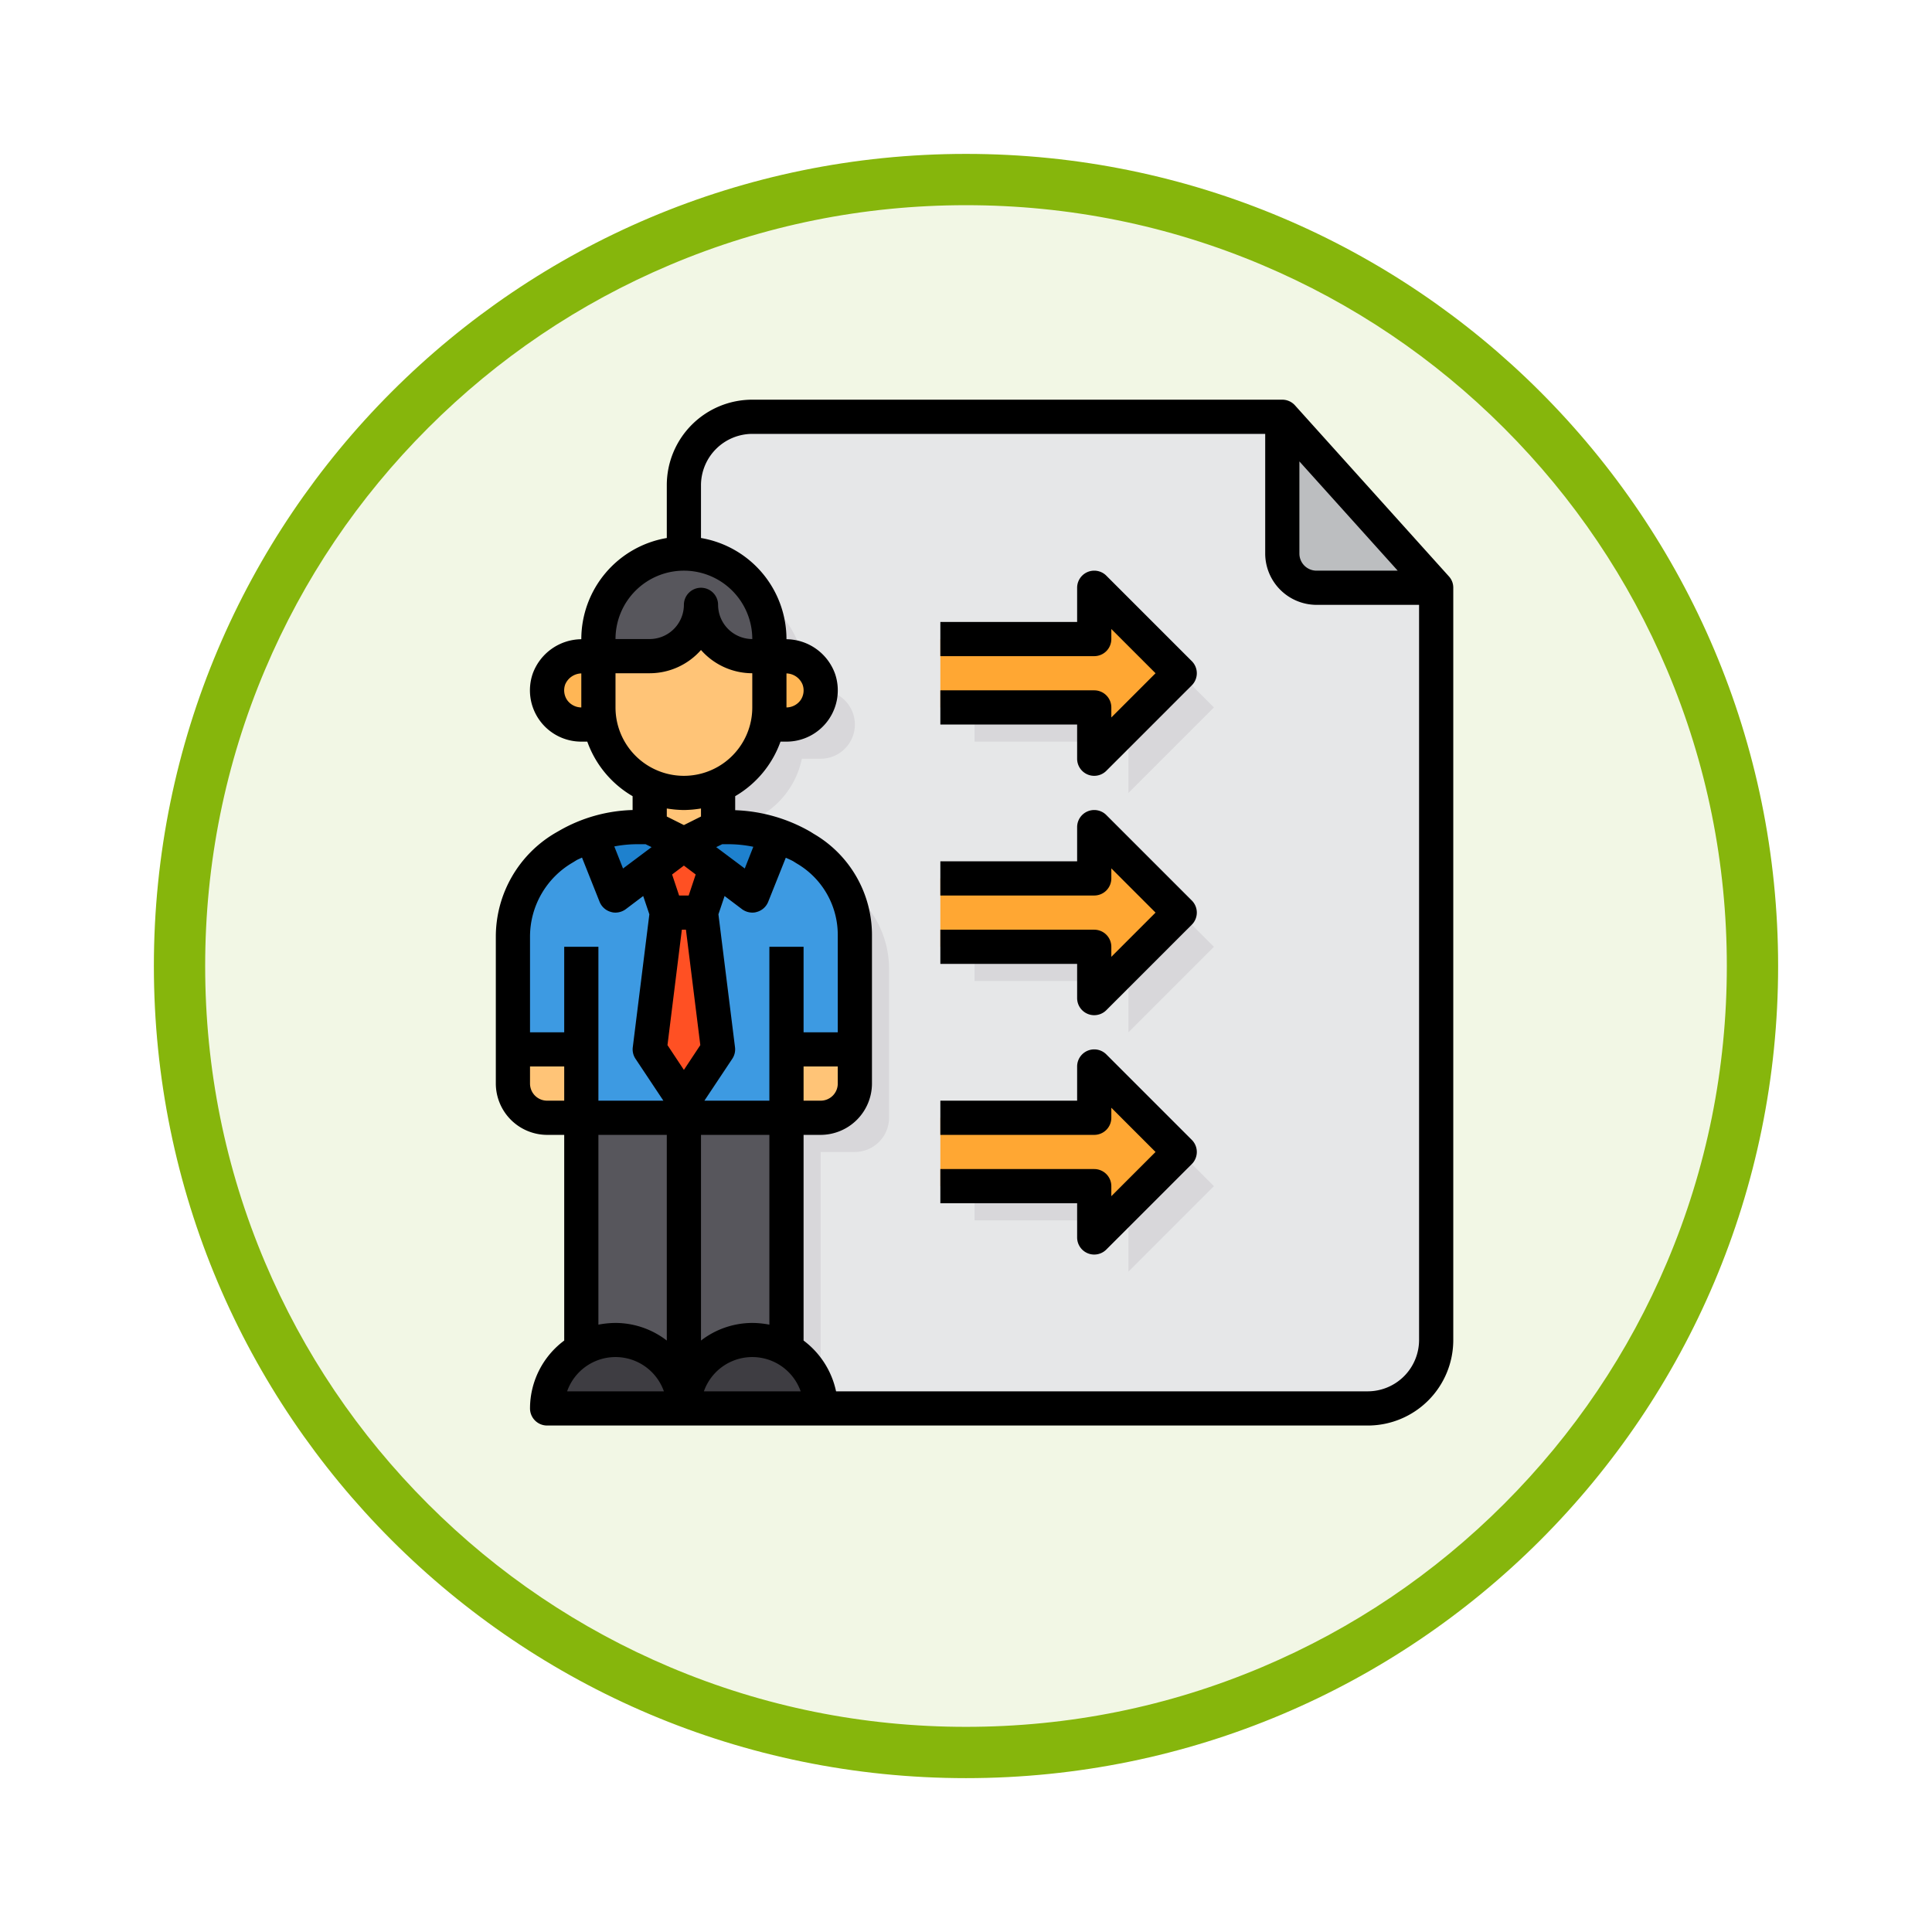 <svg xmlns="http://www.w3.org/2000/svg" xmlns:xlink="http://www.w3.org/1999/xlink" width="113" height="113" viewBox="0 0 113 113">
  <defs>
    <filter id="Trazado_982547" x="0" y="0" width="113" height="113" filterUnits="userSpaceOnUse">
      <feOffset dy="3" input="SourceAlpha"/>
      <feGaussianBlur stdDeviation="3" result="blur"/>
      <feFlood flood-opacity="0.161"/>
      <feComposite operator="in" in2="blur"/>
      <feComposite in="SourceGraphic"/>
    </filter>
  </defs>
  <g id="Grupo_1202507" data-name="Grupo 1202507" transform="translate(-792 -936.623)">
    <g id="Grupo_1202357" data-name="Grupo 1202357" transform="translate(-1.49 -525)">
      <g id="Grupo_1177632" data-name="Grupo 1177632" transform="translate(-4493 -458.649)">
        <g id="Grupo_1176928" data-name="Grupo 1176928" transform="translate(5295.49 1926.273)">
          <g id="Grupo_1172322" data-name="Grupo 1172322" transform="translate(0 0)">
            <g id="Grupo_1164700" data-name="Grupo 1164700">
              <g id="Grupo_1160931" data-name="Grupo 1160931">
                <g id="Grupo_1160749" data-name="Grupo 1160749">
                  <g id="Grupo_1158891" data-name="Grupo 1158891">
                    <g id="Grupo_1157406" data-name="Grupo 1157406">
                      <g id="Grupo_1155793" data-name="Grupo 1155793">
                        <g id="Grupo_1154704" data-name="Grupo 1154704">
                          <g id="Grupo_1150790" data-name="Grupo 1150790">
                            <g id="Grupo_1154214" data-name="Grupo 1154214">
                              <g id="Grupo_1152583" data-name="Grupo 1152583">
                                <g id="Grupo_1146973" data-name="Grupo 1146973">
                                  <g id="Grupo_1146954" data-name="Grupo 1146954">
                                    <g transform="matrix(1, 0, 0, 1, -9, -6)" filter="url(#Trazado_982547)">
                                      <g id="Trazado_982547-2" data-name="Trazado 982547" transform="translate(9 6)" fill="#f2f7e5">
                                        <path d="M 47.5 93.5 C 41.289 93.5 35.265 92.284 29.595 89.886 C 24.118 87.569 19.198 84.252 14.973 80.027 C 10.748 75.802 7.431 70.882 5.114 65.405 C 2.716 59.735 1.5 53.711 1.5 47.5 C 1.5 41.289 2.716 35.265 5.114 29.595 C 7.431 24.118 10.748 19.198 14.973 14.973 C 19.198 10.748 24.118 7.431 29.595 5.114 C 35.265 2.716 41.289 1.5 47.5 1.5 C 53.711 1.5 59.735 2.716 65.405 5.114 C 70.882 7.431 75.802 10.748 80.027 14.973 C 84.252 19.198 87.569 24.118 89.886 29.595 C 92.284 35.265 93.5 41.289 93.5 47.5 C 93.5 53.711 92.284 59.735 89.886 65.405 C 87.569 70.882 84.252 75.802 80.027 80.027 C 75.802 84.252 70.882 87.569 65.405 89.886 C 59.735 92.284 53.711 93.5 47.5 93.5 Z" stroke="none"/>
                                        <path d="M 47.5 3 C 41.491 3 35.664 4.176 30.18 6.496 C 24.881 8.737 20.122 11.946 16.034 16.034 C 11.946 20.121 8.737 24.881 6.496 30.179 C 4.176 35.664 3 41.491 3 47.5 C 3 53.509 4.176 59.336 6.496 64.82 C 8.737 70.119 11.946 74.878 16.034 78.966 C 20.122 83.054 24.881 86.263 30.18 88.504 C 35.664 90.824 41.491 92 47.5 92 C 53.509 92 59.336 90.824 64.821 88.504 C 70.119 86.263 74.878 83.054 78.966 78.966 C 83.054 74.878 86.263 70.119 88.504 64.82 C 90.824 59.336 92 53.509 92 47.5 C 92 41.491 90.824 35.664 88.504 30.179 C 86.263 24.881 83.054 20.121 78.966 16.034 C 74.878 11.946 70.119 8.737 64.821 6.496 C 59.336 4.176 53.509 3 47.5 3 M 47.5 0 C 73.734 0 95 21.266 95 47.5 C 95 73.733 73.734 95 47.5 95 C 21.266 95 7.62939453125e-06 73.733 7.62939453125e-06 47.5 C 7.62939453125e-06 21.266 21.266 0 47.5 0 Z" stroke="none" fill="#86b60c"/>
                                      </g>
                                    </g>
                                  </g>
                                </g>
                              </g>
                            </g>
                          </g>
                        </g>
                      </g>
                    </g>
                  </g>
                </g>
              </g>
            </g>
          </g>
        </g>
      </g>
    </g>
    <g id="outsourcing_3080470" transform="translate(817 958)">
      <path id="Trazado_1041246" data-name="Trazado 1041246" d="M59,13V57a4,4,0,0,1-4,4H19a4,4,0,0,1-4-4V7a4,4,0,0,1,4-4H50v8a2.006,2.006,0,0,0,2,2Z" fill="#e6e7e8"/>
      <path id="Trazado_1041247" data-name="Trazado 1041247" d="M27,35.3V44a2.006,2.006,0,0,1-2,2H23V59.54A3.839,3.839,0,0,1,24.46,61H19a4,4,0,0,1-4-4V13.41A5.106,5.106,0,0,1,17,13a4.985,4.985,0,0,1,5,5v1h1a2,2,0,0,1,0,4H21.9A5.044,5.044,0,0,1,19,26.59V29h.66a8.532,8.532,0,0,1,2.75.46,8.024,8.024,0,0,1,1.49.68l.19.11A5.837,5.837,0,0,1,27,35.3Z" fill="#d8d7da"/>
      <path id="Trazado_1041248" data-name="Trazado 1041248" d="M9,44h6V61H9Z" fill="#57565c"/>
      <path id="Trazado_1041249" data-name="Trazado 1041249" d="M15,44h6V61H15Z" fill="#57565c"/>
      <path id="Trazado_1041250" data-name="Trazado 1041250" d="M50,3l9,10H52a2.006,2.006,0,0,1-2-2Z" fill="#bcbec0"/>
      <g id="Grupo_1202506" data-name="Grupo 1202506">
        <path id="Trazado_1041251" data-name="Trazado 1041251" d="M46,20l-5,5V22H32V18h9V15Z" fill="#d8d7da"/>
        <path id="Trazado_1041252" data-name="Trazado 1041252" d="M46,34l-5,5V36H32V32h9V29Z" fill="#d8d7da"/>
        <path id="Trazado_1041253" data-name="Trazado 1041253" d="M46,48l-5,5V50H32V46h9V43Z" fill="#d8d7da"/>
      </g>
      <path id="Trazado_1041254" data-name="Trazado 1041254" d="M44,18l-5,5V20H30V16h9V13Z" fill="#ffa733"/>
      <path id="Trazado_1041255" data-name="Trazado 1041255" d="M44,32l-5,5V34H30V30h9V27Z" fill="#ffa733"/>
      <path id="Trazado_1041256" data-name="Trazado 1041256" d="M44,46l-5,5V48H30V44h9V41Z" fill="#ffa733"/>
      <path id="Trazado_1041257" data-name="Trazado 1041257" d="M25,40v2a2.006,2.006,0,0,1-2,2H21V40Z" fill="#ffc477"/>
      <path id="Trazado_1041258" data-name="Trazado 1041258" d="M20.41,27.46,19,31l-2.13-1.6L15,28l2-1h.66a8.532,8.532,0,0,1,2.75.46Z" fill="#1e81ce"/>
      <path id="Trazado_1041259" data-name="Trazado 1041259" d="M21.83,58.17a4.225,4.225,0,0,0-.83-.63A4,4,0,0,0,15,61h8a4.025,4.025,0,0,0-1.17-2.83Z" fill="#3e3d42"/>
      <path id="Trazado_1041260" data-name="Trazado 1041260" d="M22.09,28.25l-.19-.11a8.024,8.024,0,0,0-1.49-.68L19,31l-2.13-1.6L16,32l1,8-2,3-2-3,1-8-.87-2.6L11,31,9.58,27.45a7.35,7.35,0,0,0-1.37.63L8,28.2a6,6,0,0,0-3,5.2V40H9v4H21V40h4V33.3a5.837,5.837,0,0,0-2.91-5.05Z" fill="#3d9ae2"/>
      <path id="Trazado_1041261" data-name="Trazado 1041261" d="M16,32H14l-1,8,2,3,2-3Z" fill="#ff5023"/>
      <path id="Trazado_1041262" data-name="Trazado 1041262" d="M15,28l-1.87,1.4L14,32h2l.87-2.6Z" fill="#ff5023"/>
      <path id="Trazado_1041263" data-name="Trazado 1041263" d="M15,28l-1.87,1.4L11,31,9.58,27.45A7.918,7.918,0,0,1,12.22,27H13Z" fill="#1e81ce"/>
      <path id="Trazado_1041264" data-name="Trazado 1041264" d="M13.83,58.17A4,4,0,0,0,7,61h8a4.025,4.025,0,0,0-1.17-2.83Z" fill="#3e3d42"/>
      <path id="Trazado_1041265" data-name="Trazado 1041265" d="M9,40v4H7a2.006,2.006,0,0,1-2-2V40Z" fill="#ffc477"/>
      <path id="Trazado_1041266" data-name="Trazado 1041266" d="M17,23.59V27l-2,1-2-1V23.59A5.083,5.083,0,0,0,17,23.59Z" fill="#ffc477"/>
      <path id="Trazado_1041267" data-name="Trazado 1041267" d="M21,17a2,2,0,0,1,0,4H19.9a4.712,4.712,0,0,0,.1-1V17Z" fill="#ffb655"/>
      <path id="Trazado_1041268" data-name="Trazado 1041268" d="M20,16v1H19a3,3,0,0,1-3-3,3,3,0,0,1-3,3H10V16a5,5,0,0,1,10,0Z" fill="#57565c"/>
      <path id="Trazado_1041269" data-name="Trazado 1041269" d="M10.1,21H9a2,2,0,0,1,0-4h1v3a4.712,4.712,0,0,0,.1,1Z" fill="#ffb655"/>
      <path id="Trazado_1041270" data-name="Trazado 1041270" d="M17,23v2.59a5.083,5.083,0,0,1-4,0V23Z" fill="#ffb655"/>
      <path id="Trazado_1041271" data-name="Trazado 1041271" d="M20,17v3a4.712,4.712,0,0,1-.1,1,5,5,0,0,1-9.8,0,4.712,4.712,0,0,1-.1-1V17h3a3,3,0,0,0,3-3,3,3,0,0,0,3,3Z" fill="#ffc477"/>
      <path id="Trazado_1041272" data-name="Trazado 1041272" d="M59.74,12.33l-9-10A1,1,0,0,0,50,2H19a5,5,0,0,0-5,5v3.09A6.007,6.007,0,0,0,9,16v.01a3.061,3.061,0,0,0-2.84,2.01A3,3,0,0,0,9,22h.35A6.044,6.044,0,0,0,12,25.19V26a9.084,9.084,0,0,0-4.29,1.21l-.21.12A7.038,7.038,0,0,0,4,33.4V42a3.009,3.009,0,0,0,3,3H8V57.03A4.952,4.952,0,0,0,6,61a1,1,0,0,0,1,1H55a5,5,0,0,0,5-5V13a.971.971,0,0,0-.26-.67ZM9,20a1.028,1.028,0,0,1-.82-.42,1.012,1.012,0,0,1-.12-.93A1.055,1.055,0,0,1,9,18.01ZM51,5.61,56.75,12H52a1,1,0,0,1-1-1ZM15,12a4,4,0,0,1,4,4,2.006,2.006,0,0,1-2-2,1,1,0,1,0-2,0,2.006,2.006,0,0,1-2,2H11a4,4,0,0,1,4-4Zm-4,8V18h2a4,4,0,0,0,3-1.36A4,4,0,0,0,19,18v2a4,4,0,0,1-8,0ZM22,39V34H20v9H16.2l1.63-2.45a.99.99,0,0,0,.16-.67l-.97-7.78.36-1.07,1.02.77a1.029,1.029,0,0,0,.6.2.842.842,0,0,0,.27-.04,1,1,0,0,0,.66-.59l1.03-2.58c.15.07.3.13.44.21l.19.12A4.833,4.833,0,0,1,24,33.3V39Zm2,2v1a1,1,0,0,1-1,1H22V41ZM18.56,29.42l-1.67-1.25.35-.17h.42a7.315,7.315,0,0,1,1.4.15ZM12.22,28h.54l.35.17-1.67,1.25-.51-1.29A7.054,7.054,0,0,1,12.22,28ZM8,43H7a1,1,0,0,1-1-1V41H8Zm0-4H6V33.4a5.018,5.018,0,0,1,2.5-4.33l.21-.13c.1-.06.22-.1.33-.16l1.03,2.59a1,1,0,0,0,.66.59A.842.842,0,0,0,11,32a1.029,1.029,0,0,0,.6-.2l1.02-.77.36,1.07-.97,7.78a.99.99,0,0,0,.16.67L13.8,43H10V34H8Zm.17,21a3,3,0,0,1,5.66,0ZM14,57.03A4.924,4.924,0,0,0,11,56a5.468,5.468,0,0,0-1,.1V45h4Zm0-31.12A6.638,6.638,0,0,0,15,26a6.638,6.638,0,0,0,1-.09v.47l-1,.5-1-.5Zm1.69,3.86L15.28,31h-.56l-.41-1.23.69-.52ZM15,41.2l-.96-1.45L14.88,33h.24l.84,6.75ZM16,45h4V56.1a5.468,5.468,0,0,0-1-.1,4.924,4.924,0,0,0-3,1.03Zm.17,15a3,3,0,0,1,5.66,0ZM58,57a3.009,3.009,0,0,1-3,3H23.9A5.013,5.013,0,0,0,22,57.03V45h1a3.009,3.009,0,0,0,3-3V33.3a6.845,6.845,0,0,0-3.41-5.91l-.19-.12A9.485,9.485,0,0,0,18,26.01v-.82A6.044,6.044,0,0,0,20.65,22H21a3,3,0,0,0,2.84-3.97A3.056,3.056,0,0,0,21,16.01V16a6.007,6.007,0,0,0-5-5.91V7a3.009,3.009,0,0,1,3-3H49v7a3.009,3.009,0,0,0,3,3h6ZM21,20V18.01a1.047,1.047,0,0,1,.94.65,1,1,0,0,1-.12.92A1.028,1.028,0,0,1,21,20Z"/>
      <path id="Trazado_1041273" data-name="Trazado 1041273" d="M39.707,26.293A1,1,0,0,0,38,27v2H30v2h9a1,1,0,0,0,1-1v-.586L42.586,32,40,34.586V34a1,1,0,0,0-1-1H30v2h8v2a1,1,0,0,0,.617.924A.987.987,0,0,0,39,38a1,1,0,0,0,.707-.293l5-5a1,1,0,0,0,0-1.414Z"/>
      <path id="Trazado_1041274" data-name="Trazado 1041274" d="M39.707,12.293A1,1,0,0,0,38,13v2H30v2h9a1,1,0,0,0,1-1v-.586L42.586,18,40,20.586V20a1,1,0,0,0-1-1H30v2h8v2a1,1,0,0,0,.617.924A.987.987,0,0,0,39,24a1,1,0,0,0,.707-.293l5-5a1,1,0,0,0,0-1.414Z"/>
      <path id="Trazado_1041275" data-name="Trazado 1041275" d="M39.707,40.293A1,1,0,0,0,38,41v2H30v2h9a1,1,0,0,0,1-1v-.586L42.586,46,40,48.586V48a1,1,0,0,0-1-1H30v2h8v2a1,1,0,0,0,.617.924A.987.987,0,0,0,39,52a1,1,0,0,0,.707-.293l5-5a1,1,0,0,0,0-1.414Z"/>
    </g>
  </g>
</svg>

